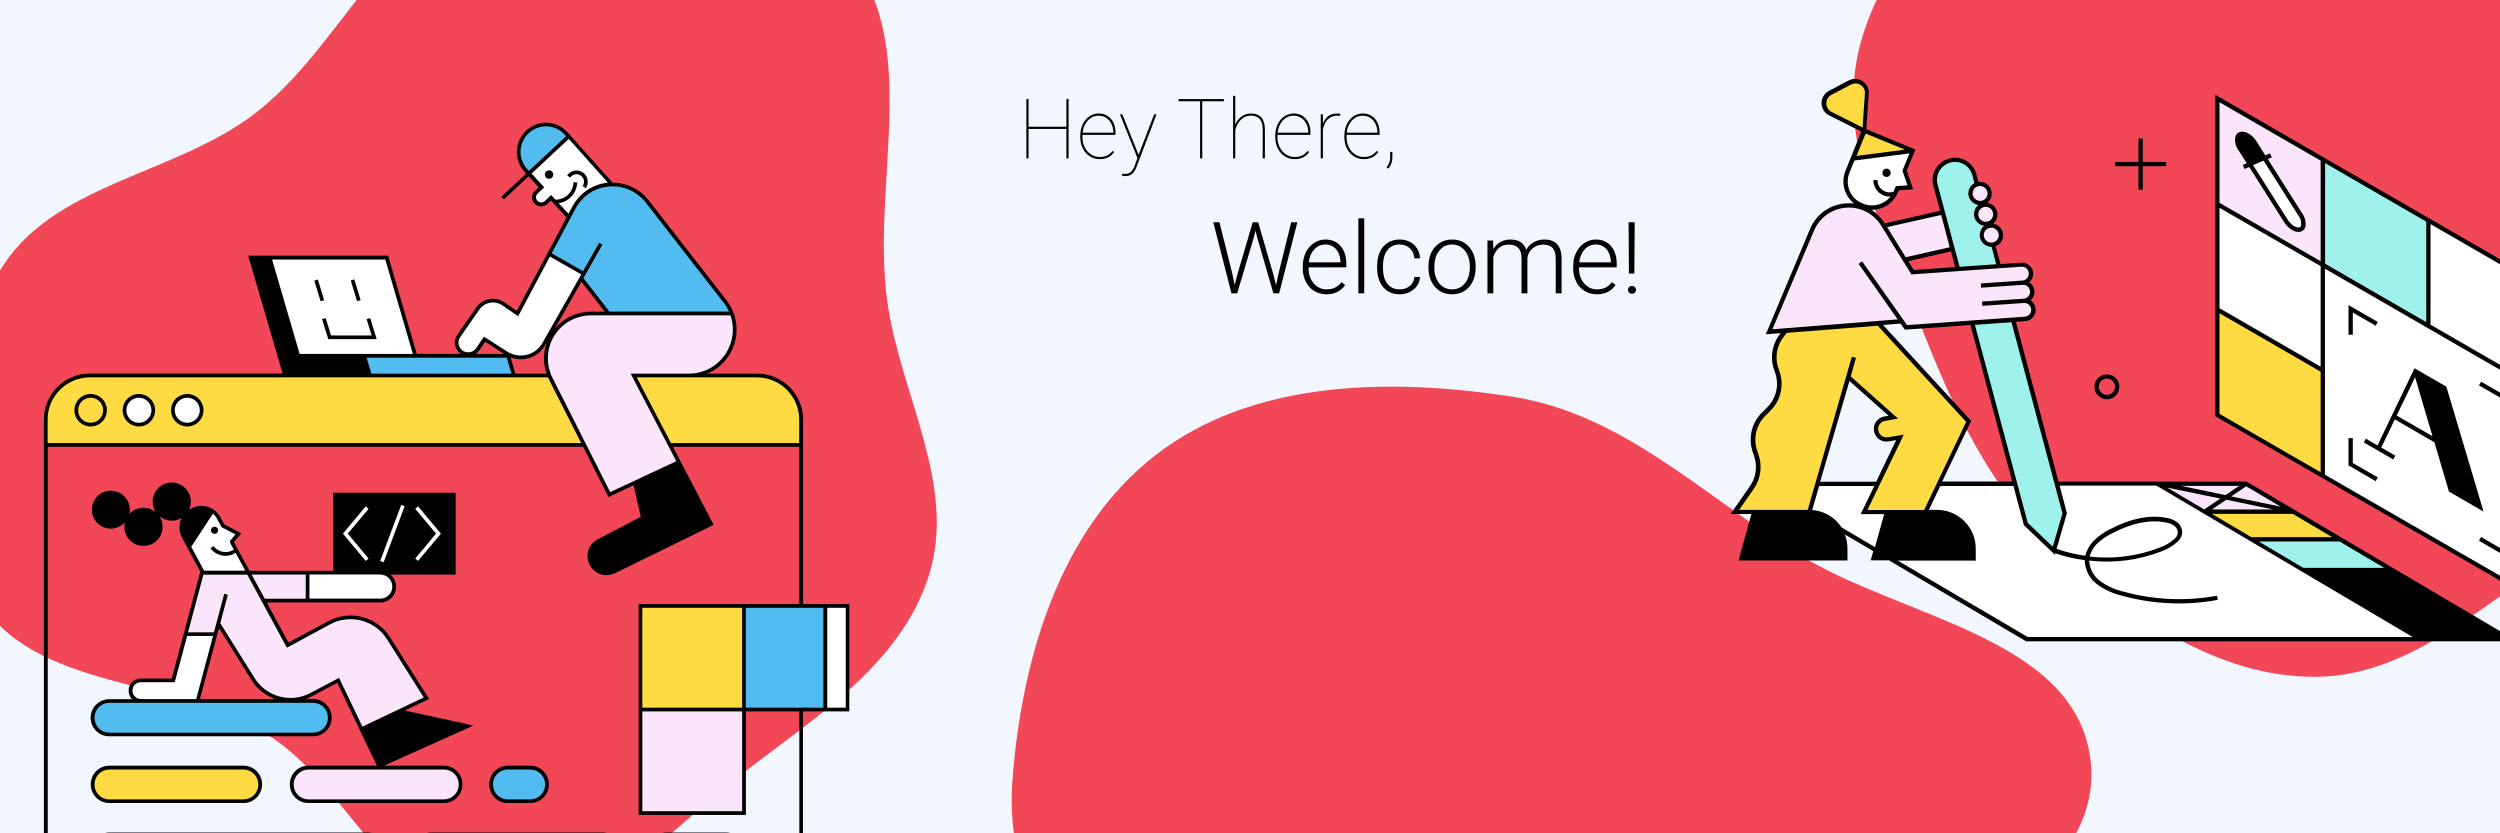 <svg width="1500" height="500" viewBox="0 0 1500 500" fill="none" xmlns="http://www.w3.org/2000/svg">
<rect x="0" y="0" width="1500" height="500" fill="#333333" stroke="none"/>
<g clip-path="url(#clip0)">
<rect width="1500" height="500" fill="#F2F6FF"/>
<path fill-rule="evenodd" clip-rule="evenodd" d="M292.472 -63.275C362.755 -83.294 452.871 -84.311 504.067 -32.164C555.57 20.297 522.117 108.32 532.401 181.114C540.331 237.25 574.36 291.054 557.37 345.142C540.316 399.434 487.768 431.113 442.884 466.096C396.255 502.439 351.354 556.894 292.472 551.604C233.809 546.333 210.29 472.179 160.493 440.725C104.93 405.63 19.735 415.223 -13.345 358.437C-46.897 300.842 -34.016 221.583 -0.848 163.766C30.054 109.899 104.329 105.72 153.438 67.708C205.052 27.757 229.7 -45.395 292.472 -63.275Z" fill="#F24757"/>
<path fill-rule="evenodd" clip-rule="evenodd" d="M907.061 237.952C972.936 248.043 1021.41 296.683 1077.95 331.953C1140.15 370.746 1243.9 381.817 1254.09 454.406C1264.82 530.805 1154.95 567.449 1120.72 636.585C1094.38 689.775 1124.16 765.595 1080.23 805.507C1035.97 845.713 966.731 834.518 907.061 830.69C850.991 827.093 793.789 818.615 749.316 784.279C705.587 750.517 689.563 695.572 666.835 645.217C640.796 587.527 602.866 532.921 607.367 469.787C612.584 396.603 635.336 317.933 693.368 273.041C751.896 227.766 833.918 226.748 907.061 237.952Z" fill="#F24757"/>
<path fill-rule="evenodd" clip-rule="evenodd" d="M1389.32 -155.251C1460.21 -168.188 1535.57 -205.884 1599.51 -172.644C1664.95 -138.623 1692.79 -59.351 1711.19 12.075C1728.73 80.186 1733 155.49 1700.01 217.606C1669.23 275.556 1599.28 294.392 1543.18 328.425C1492.83 358.968 1448.21 405.756 1389.32 406.077C1330.31 406.399 1278.23 369.435 1234.24 330.11C1193.66 293.844 1171.7 244.486 1151.85 193.815C1130.68 139.766 1101.44 84.031 1115.84 27.798C1130.58 -29.792 1178.94 -71.845 1228.34 -104.912C1276.23 -136.969 1332.62 -144.905 1389.32 -155.251Z" fill="#F24757"/>
<path d="M1393.76 158.978L1520.3 232.105V358.638L1393.76 285.598V158.978Z" fill="white"/>
<path d="M1330.41 122.458L1393.76 158.978V222.247L1330.41 185.727V122.458Z" fill="white"/>
<path d="M1457.03 132.232L1520.29 168.752V232.105L1457.03 195.498V132.232Z" fill="white"/>
<path d="M1294.15 290.228H1059.25L1216.31 383.672H1450.94L1294.15 290.228Z" fill="white"/>
<path d="M1174.73 161.465L1161.27 111.057C1160.44 107.998 1160.87 104.738 1162.44 101.989C1164.01 99.24 1166.61 97.227 1169.67 96.39L1169.93 96.303C1172.98 95.481 1176.24 95.903 1178.99 97.478C1181.74 99.052 1183.75 101.651 1184.59 104.705L1186.22 110.792L1238.86 307.958L1232.33 330.348L1215.45 314.318L1174.73 161.465Z" fill="#9EF2EB"/>
<path d="M1382.96 342.78L1435.25 342.008L1505.89 383.672H1450.94L1382.96 342.78Z" fill="black"/>
<path d="M1351.93 323.577L1382.96 342.008L1435.25 341.322L1403.28 323.577H1351.93Z" fill="#9EF2EB"/>
<path d="M1322.86 306.945L1351.58 323.577L1403.28 323.062L1374.99 306.345L1322.86 306.945Z" fill="#FFDB43"/>
<path d="M1294.15 290.228L1322.86 306.945L1374.99 306.345L1347.72 290.228H1294.15Z" fill="#FBE5FB"/>
<path d="M1141.03 192.842L1061.56 199.1L1087.28 137.89C1089 133.836 1091.79 130.331 1095.36 127.757C1098.93 125.183 1103.14 123.639 1107.53 123.294C1111.92 122.949 1116.31 123.816 1120.24 125.8C1124.17 127.785 1127.48 130.81 1129.8 134.547L1147.64 163.265L1212.88 158.722C1214.3 158.622 1215.7 159.089 1216.78 160.021C1217.85 160.953 1218.51 162.273 1218.62 163.693V163.78C1218.72 165.2 1218.25 166.602 1217.32 167.679C1216.39 168.756 1215.07 169.419 1213.65 169.523C1215.07 169.424 1216.47 169.891 1217.55 170.823C1218.62 171.755 1219.29 173.075 1219.39 174.495V174.582C1219.49 176.002 1219.02 177.404 1218.09 178.481C1217.16 179.557 1215.84 180.22 1214.42 180.325C1215.84 180.225 1217.24 180.693 1218.32 181.625C1219.4 182.557 1220.06 183.878 1220.16 185.298V185.383C1220.26 186.804 1219.8 188.206 1218.86 189.282C1217.93 190.359 1216.61 191.022 1215.19 191.127L1143.78 196.185L1141.03 192.842Z" fill="#FBE5FB"/>
<path d="M1147.55 90.397L1111.8 95.198L1118.23 79L1117.46 77.885L1098.34 68.198C1098.34 68.198 1093.29 64.94 1094.66 60.655C1096.03 56.37 1098.69 55.597 1098.69 55.597L1109.49 49.763C1110.53 49.182 1111.69 48.849 1112.88 48.79C1114.07 48.73 1115.25 48.946 1116.35 49.42L1117.38 49.935C1120.38 51.907 1120.8 54.65 1120.38 55.593C1119.95 56.537 1119 77.195 1119 77.195L1119.52 78.395L1147.55 90.397Z" fill="#FFDB43"/>
<path d="M1127.49 193.785L1181.24 252.333L1156.21 307.198H1118.49L1140.52 262.792L1133.4 263.563C1131.99 263.751 1130.54 263.48 1129.29 262.792C1127.66 261.935 1125.52 260.307 1125.86 258.42C1125.9 257.706 1125.9 256.99 1125.86 256.277C1126.2 253.877 1128.69 252.077 1131 251.477L1136.49 249.933L1109.06 227.043L1085.74 307.202H1041.17L1050.43 293.828C1050.43 293.828 1055.57 284.662 1055.23 280.455C1054.7 276.651 1053.87 272.895 1052.74 269.225C1052.74 269.225 1050.68 262.11 1053.08 256.967C1054.44 254.005 1056.13 251.213 1058.14 248.65C1058.14 248.65 1066.97 239.22 1067.66 232.362C1068.26 225.503 1064.91 216.845 1064.91 216.845C1064.91 216.845 1064.31 209.558 1066.54 205.615C1068.01 203.056 1069.65 200.593 1071.43 198.242L1127.49 193.785Z" fill="#FFDB43"/>
<path d="M1045.1 335.063L1052.56 308.145L1088.56 307.373C1088.56 307.373 1100.82 308.145 1104.08 317.403C1106.03 322.897 1107.19 328.642 1107.51 334.463L1045.1 335.063Z" fill="black"/>
<path d="M1124.4 335.063L1132.03 307.373L1164.1 307.207C1164.1 307.207 1174.81 308.578 1179.7 315.873C1184.59 323.168 1184.16 328.217 1184.16 328.217V335.075L1124.4 335.063Z" fill="black"/>
<path d="M1393.76 222.247L1330.41 185.727V248.993L1393.76 285.598V222.247Z" fill="#FFDB43"/>
<path d="M1393.76 95.627L1330.41 59.107V122.373L1393.76 158.893V95.627Z" fill="#FBE5FB"/>
<path d="M1457.63 132.747L1394.36 96.14V159.493L1457.63 196.013V132.747Z" fill="#9EF2EB"/>
<path d="M1358.78 94.167L1380.9 129.058C1380.9 129.058 1384.07 134.03 1381.5 136.688C1378.94 139.347 1375.67 137.46 1374.22 136.345C1372.32 134.296 1370.59 132.088 1369.07 129.745L1349.95 98.455L1358.78 94.167Z" fill="white"/>
<path d="M1343.78 80.452C1343.78 80.452 1341.3 82.595 1343.18 87.138C1345.18 91.161 1347.56 94.98 1350.3 98.542L1358.27 95.112L1351.67 83.367C1351.67 83.367 1348.67 78.823 1343.95 80.2" fill="black"/>
<path d="M1449.31 222.76L1470.4 294.087L1487.89 304.202L1466.8 232.877L1449.31 222.76Z" fill="black"/>
<path d="M1111.8 95.112L1147.55 90.312L1142.92 102.312L1146.35 112.427L1138.55 112.942C1138.55 112.942 1132.63 128.802 1117.38 123.315C1102.13 117.828 1109.32 101.113 1109.32 101.113L1111.8 95.112Z" fill="white"/>
<path d="M1188.01 121.858C1191.19 121.858 1193.76 119.287 1193.76 116.115C1193.76 112.943 1191.19 110.372 1188.01 110.372C1184.84 110.372 1182.27 112.943 1182.27 116.115C1182.27 119.287 1184.84 121.858 1188.01 121.858Z" fill="#FBE5FB"/>
<path d="M1191.44 134.375C1194.62 134.375 1197.19 131.804 1197.19 128.632C1197.19 125.46 1194.62 122.888 1191.44 122.888C1188.27 122.888 1185.7 125.46 1185.7 128.632C1185.7 131.804 1188.27 134.375 1191.44 134.375Z" fill="#FBE5FB"/>
<path d="M1194.79 146.72C1197.86 146.72 1200.36 144.225 1200.36 141.148C1200.36 138.071 1197.86 135.577 1194.79 135.577C1191.71 135.577 1189.22 138.071 1189.22 141.148C1189.22 144.225 1191.71 146.72 1194.79 146.72Z" fill="#FBE5FB"/>
<path d="M1165.72 127.432L1171.47 149.378L1142.92 155.893L1130.4 135.747L1165.72 127.432Z" fill="#FBE5FB"/>
<path d="M1131.95 106.172C1133.32 106.172 1134.43 105.058 1134.43 103.685C1134.43 102.312 1133.32 101.198 1131.95 101.198C1130.57 101.198 1129.46 102.312 1129.46 103.685C1129.46 105.058 1130.57 106.172 1131.95 106.172Z" fill="black"/>
<path d="M1348.07 288.942H1235.08L1209.53 193.098L1215.2 192.67C1216.07 192.61 1216.92 192.379 1217.71 191.988C1218.49 191.598 1219.19 191.057 1219.76 190.395C1220.34 189.734 1220.77 188.966 1221.05 188.135C1221.32 187.305 1221.43 186.428 1221.37 185.555V185.468C1221.29 184.418 1220.97 183.4 1220.43 182.493C1219.9 181.586 1219.16 180.815 1218.28 180.24C1218.54 179.982 1218.79 179.812 1219.05 179.553C1220.22 178.202 1220.8 176.446 1220.68 174.667V174.582C1220.64 173.704 1220.41 172.845 1220.01 172.062C1219.61 171.279 1219.05 170.589 1218.37 170.038C1218.12 169.791 1217.83 169.588 1217.51 169.438C1218.31 168.753 1218.94 167.894 1219.35 166.929C1219.77 165.963 1219.96 164.915 1219.91 163.865V163.78C1219.87 162.902 1219.64 162.043 1219.24 161.26C1218.84 160.477 1218.28 159.788 1217.59 159.237C1216.24 158.072 1214.49 157.486 1212.71 157.607L1200.28 158.465L1197.44 147.748C1199.05 147.104 1200.36 145.893 1201.14 144.345C1201.91 142.797 1202.09 141.019 1201.65 139.347C1201.27 138.021 1200.52 136.831 1199.48 135.919C1198.45 135.007 1197.17 134.412 1195.81 134.203C1196.54 133.661 1197.12 132.957 1197.53 132.147C1198 131.353 1198.3 130.473 1198.42 129.56C1198.53 128.646 1198.46 127.718 1198.21 126.832C1197.83 125.505 1197.08 124.316 1196.05 123.403C1195.02 122.491 1193.74 121.895 1192.38 121.687C1193.52 120.772 1194.34 119.527 1194.75 118.123C1195.15 116.719 1195.11 115.225 1194.63 113.845C1194.15 112.465 1193.26 111.266 1192.07 110.414C1190.89 109.562 1189.47 109.098 1188.01 109.085C1187.69 109.071 1187.37 109.1 1187.06 109.172L1185.78 104.457C1184.87 101.059 1182.65 98.161 1179.61 96.398C1178.11 95.516 1176.45 94.947 1174.73 94.725C1173 94.504 1171.25 94.636 1169.58 95.112L1169.32 95.198C1165.94 96.115 1163.06 98.335 1161.31 101.371C1159.56 104.407 1159.08 108.013 1159.98 111.4L1164.01 126.488L1130.83 134.032L1130.75 133.947C1128.76 130.702 1126.06 127.947 1122.86 125.888H1123.12C1126.46 125.898 1129.74 124.907 1132.52 123.044C1135.3 121.181 1137.46 118.529 1138.72 115.43L1139.24 114.228L1147.9 113.628L1144.04 102.398C1144.9 100.255 1148.76 90.912 1148.76 90.912L1149.27 89.712L1119.78 77.545L1121.24 56.198C1121.33 55.078 1121.19 53.95 1120.82 52.888C1120.45 51.826 1119.86 50.853 1119.1 50.032C1118.32 49.184 1117.38 48.508 1116.33 48.048C1115.28 47.588 1114.15 47.354 1113 47.362C1111.66 47.369 1110.34 47.692 1109.14 48.305L1097.31 54.563C1095.97 55.274 1094.86 56.339 1094.08 57.641C1093.31 58.943 1092.91 60.433 1092.93 61.947C1092.95 63.462 1093.38 64.942 1094.18 66.227C1094.98 67.511 1096.12 68.55 1097.48 69.23L1116.77 78.918L1107.35 102.398C1105.93 105.796 1105.67 109.563 1106.6 113.123C1107.53 116.684 1109.6 119.843 1112.49 122.117C1110.78 121.916 1109.06 121.887 1107.35 122.03C1102.7 122.357 1098.24 123.975 1094.47 126.702C1090.7 129.429 1087.77 133.156 1086 137.462L1059.5 200.557L1068.5 199.872L1068.16 200.213C1065.68 203.333 1064.06 207.048 1063.45 210.988C1062.85 214.928 1063.29 218.957 1064.73 222.675L1064.81 222.932C1066.25 226.548 1066.59 230.507 1065.8 234.317C1065.01 238.126 1063.11 241.62 1060.36 244.363L1056.93 247.793C1053.94 250.84 1051.86 254.665 1050.94 258.832C1050.01 263 1050.28 267.343 1051.7 271.368L1052.38 273.425C1053.47 276.438 1053.82 279.668 1053.41 282.844C1052.99 286.021 1051.83 289.052 1050 291.685L1038.33 308.403H1050.85L1043.13 336.263H1108.47V329.063C1108.45 326.195 1107.92 323.352 1106.92 320.667L1123.98 330.697L1122.43 336.183H1133.32L1215.36 384.62L1215.7 384.787H1510.35L1348.41 289.2L1348.07 288.942ZM1095.77 62.022C1095.76 60.985 1096.04 59.965 1096.56 59.073C1097.09 58.181 1097.86 57.451 1098.77 56.963L1110.61 50.705C1111.43 50.267 1112.34 50.031 1113.27 50.018C1114.85 50.047 1116.36 50.694 1117.47 51.82C1118.02 52.378 1118.44 53.053 1118.69 53.795C1118.94 54.538 1119.02 55.327 1118.93 56.105L1117.56 76.508L1098.94 67.167C1098 66.674 1097.21 65.936 1096.65 65.031C1096.09 64.125 1095.79 63.086 1095.77 62.022ZM1119.86 80.452V80.285L1142.92 89.8L1113.86 93.568L1119.35 80.195L1119.86 80.452ZM1109.75 114.4C1109.02 112.661 1108.65 110.796 1108.65 108.913C1108.65 107.03 1109.02 105.166 1109.75 103.427L1112.67 96.312L1145.75 92.025L1142.41 100C1141.55 102.143 1141.29 102.658 1141.72 103.087L1144.47 111.23L1137.52 111.658L1136.41 114.317C1136.32 114.573 1136.15 114.832 1136.06 115.088C1135.35 115.334 1134.59 115.45 1133.83 115.432C1132.01 115.442 1130.26 114.77 1128.91 113.549C1127.56 112.327 1126.72 110.645 1126.55 108.833V108.062H1123.98C1123.96 108.407 1123.99 108.752 1124.06 109.09C1124.31 111.531 1125.46 113.793 1127.28 115.439C1129.1 117.086 1131.47 118 1133.92 118.007H1134.26C1132.92 119.644 1131.24 120.963 1129.32 121.868C1127.41 122.772 1125.32 123.239 1123.2 123.235C1121.32 123.246 1119.45 122.867 1117.72 122.122L1117.46 122.035C1115.72 121.352 1114.14 120.323 1112.82 119.01C1111.49 117.698 1110.45 116.129 1109.75 114.4ZM1355.18 324.862H1403.71L1430.54 340.722H1382.02L1355.18 324.862ZM1350.81 322.29L1327.15 308.317H1375.67L1399.33 322.29H1350.81ZM1332.21 299.143L1322.52 305.667L1300.32 292.55L1332.21 299.143ZM1308.63 291.515H1343.53L1335.3 297.087L1308.63 291.515ZM1335.81 299.83L1363.84 305.663H1327.15L1335.81 299.83ZM1338.72 297.858L1347.72 291.772L1368.47 304.03L1338.72 297.858ZM1237.48 308.06L1231.65 328.035L1216.65 313.718L1184.93 194.898L1206.87 193.357L1237.48 308.06ZM1142.92 197.813L1182.27 194.98L1207.3 288.937H1165.3L1182.71 252.503L1129.81 194.985L1140.35 194.127L1142.92 197.813ZM1199.07 139.947C1199.23 140.515 1199.28 141.11 1199.21 141.696C1199.13 142.282 1198.94 142.848 1198.65 143.359C1198.35 143.871 1197.96 144.318 1197.49 144.674C1197.02 145.03 1196.48 145.289 1195.91 145.433C1195.51 145.537 1195.11 145.593 1194.71 145.6C1193.92 145.584 1193.15 145.365 1192.48 144.964C1191.8 144.563 1191.24 143.994 1190.85 143.312C1190.47 142.63 1190.26 141.859 1190.26 141.074C1190.26 140.289 1190.46 139.517 1190.84 138.833C1191.13 138.317 1191.52 137.866 1192 137.511C1192.47 137.157 1193.01 136.906 1193.59 136.775C1193.98 136.672 1194.38 136.616 1194.79 136.608C1195.77 136.618 1196.72 136.95 1197.49 137.554C1198.27 138.157 1198.82 138.997 1199.07 139.947ZM1195.73 127.432C1195.89 128.002 1195.94 128.6 1195.87 129.19C1195.79 129.779 1195.6 130.347 1195.3 130.86C1195.01 131.377 1194.62 131.827 1194.15 132.182C1193.68 132.536 1193.13 132.787 1192.56 132.918C1192.17 133.021 1191.76 133.077 1191.36 133.085C1190.28 133.062 1189.24 132.652 1188.44 131.929C1187.64 131.206 1187.12 130.22 1186.99 129.149C1186.85 128.078 1187.11 126.994 1187.71 126.095C1188.3 125.196 1189.2 124.542 1190.24 124.252C1190.64 124.148 1191.04 124.092 1191.44 124.085C1192.43 124.095 1193.38 124.429 1194.15 125.033C1194.93 125.638 1195.48 126.481 1195.73 127.432ZM1192.39 114.915C1192.55 115.483 1192.59 116.078 1192.52 116.664C1192.45 117.25 1192.26 117.816 1191.96 118.327C1191.67 118.839 1191.27 119.286 1190.8 119.642C1190.33 119.998 1189.79 120.257 1189.22 120.402C1188.83 120.505 1188.42 120.561 1188.02 120.568C1187.23 120.552 1186.47 120.332 1185.79 119.93C1185.12 119.528 1184.56 118.958 1184.17 118.276C1183.78 117.593 1183.58 116.822 1183.57 116.036C1183.57 115.251 1183.78 114.479 1184.16 113.795C1184.45 113.278 1184.84 112.828 1185.31 112.473C1185.79 112.119 1186.33 111.869 1186.91 111.738C1187.3 111.634 1187.7 111.579 1188.11 111.572C1189.08 111.612 1190.01 111.957 1190.78 112.556C1191.55 113.156 1192.11 113.981 1192.39 114.915ZM1170.01 97.598L1170.27 97.512C1173.01 96.788 1175.92 97.175 1178.38 98.588C1180.83 100.001 1182.63 102.325 1183.39 105.057L1184.67 109.857C1183.54 110.488 1182.59 111.405 1181.93 112.515C1181.46 113.308 1181.16 114.189 1181.04 115.102C1180.92 116.016 1180.99 116.944 1181.24 117.83C1181.62 119.156 1182.37 120.346 1183.4 121.257C1184.44 122.169 1185.71 122.765 1187.08 122.973C1185.99 123.829 1185.19 124.985 1184.76 126.297C1184.33 127.608 1184.3 129.017 1184.67 130.347C1185.04 131.673 1185.79 132.862 1186.83 133.774C1187.86 134.686 1189.14 135.282 1190.5 135.49C1189.78 136.033 1189.19 136.737 1188.79 137.547C1188.32 138.34 1188.01 139.22 1187.9 140.134C1187.78 141.048 1187.85 141.976 1188.1 142.862C1188.5 144.355 1189.38 145.677 1190.6 146.622C1191.83 147.567 1193.33 148.083 1194.87 148.092H1194.96L1197.7 158.55L1175.76 160.093L1162.55 110.715C1161.81 107.987 1162.18 105.077 1163.58 102.619C1164.98 100.162 1167.29 98.357 1170.01 97.598ZM1173.1 160.265L1148.24 161.98L1144.98 156.667L1170.61 150.833L1173.1 160.265ZM1164.7 128.975L1169.83 148.348L1143.43 154.348L1132.29 136.262L1164.7 128.975ZM1088.4 138.405C1090.02 134.572 1092.66 131.258 1096.04 128.824C1099.41 126.391 1103.39 124.931 1107.54 124.604C1111.69 124.277 1115.85 125.096 1119.56 126.972C1123.28 128.847 1126.4 131.706 1128.61 135.238L1146.87 164.643L1212.88 160.015C1213.42 159.967 1213.97 160.034 1214.48 160.211C1215 160.388 1215.47 160.672 1215.88 161.043C1216.28 161.4 1216.61 161.835 1216.85 162.322C1217.08 162.808 1217.22 163.337 1217.25 163.877V163.963C1217.32 165.042 1216.96 166.105 1216.26 166.923C1215.55 167.742 1214.55 168.249 1213.48 168.335L1188.53 170.05L1188.7 172.622L1213.64 170.907C1214.19 170.859 1214.73 170.927 1215.25 171.104C1215.77 171.281 1216.24 171.564 1216.64 171.935C1217.05 172.292 1217.38 172.727 1217.61 173.213C1217.85 173.7 1217.99 174.229 1218.01 174.768V174.853C1218.06 175.397 1217.99 175.945 1217.82 176.462C1217.64 176.979 1217.36 177.453 1216.99 177.853C1216.63 178.259 1216.19 178.589 1215.71 178.824C1215.22 179.059 1214.69 179.195 1214.15 179.223L1189.21 180.938L1189.37 183.51L1214.33 181.783C1215.41 181.71 1216.48 182.065 1217.29 182.771C1218.11 183.477 1218.62 184.478 1218.71 185.555V185.64C1218.78 186.719 1218.42 187.783 1217.72 188.601C1217.01 189.42 1216.01 189.927 1214.93 190.013L1144.21 195.07L1117.29 156.833L1115.15 158.29L1138.64 191.638L1063.45 197.553L1088.4 138.405ZM1052.31 293.228C1054.36 290.26 1055.68 286.847 1056.15 283.271C1056.63 279.694 1056.25 276.056 1055.05 272.653L1054.37 270.597C1053.11 267.025 1052.88 263.173 1053.7 259.476C1054.52 255.779 1056.35 252.386 1059 249.678L1062.43 246.25C1065.5 243.129 1067.6 239.188 1068.48 234.901C1069.37 230.613 1068.99 226.162 1067.4 222.083L1067.32 221.827C1066.02 218.54 1065.62 214.971 1066.15 211.479C1066.67 207.987 1068.11 204.695 1070.32 201.937L1072.12 199.708L1126.64 195.422L1179.71 253.117L1154.5 306H1120.46L1142.24 260.822L1132.72 262.365C1132.08 262.481 1131.42 262.464 1130.79 262.317C1130.15 262.17 1129.56 261.894 1129.03 261.508C1127.96 260.766 1127.22 259.627 1126.98 258.342V258.255C1126.74 256.994 1127.02 255.692 1127.74 254.632C1128.46 253.573 1129.57 252.841 1130.83 252.597L1138.81 251.14L1110.43 225.847L1113.6 214.702L1111.11 214.017L1084.63 305.917H1043.48L1052.31 293.228ZM1109.67 228.59L1133.16 249.423L1130.32 249.938C1128.4 250.326 1126.71 251.448 1125.61 253.065C1124.5 254.682 1124.07 256.667 1124.41 258.597V258.682C1124.76 260.649 1125.87 262.401 1127.49 263.568C1129.11 264.71 1131.11 265.172 1133.07 264.855L1137.7 264.083L1125.7 289.03H1092.09L1109.67 228.59ZM1106.24 333.778H1046.82L1053.85 308.488H1085.57C1091.05 308.488 1096.31 310.666 1100.18 314.541C1104.06 318.417 1106.24 323.674 1106.24 329.155V333.785L1106.24 333.778ZM1104.95 316.462C1103.02 313.47 1100.42 310.967 1097.35 309.152C1094.28 307.337 1090.84 306.259 1087.29 306.002L1091.49 291.6H1124.58L1116.43 308.488H1130.49L1125 328.292L1104.95 316.462ZM1133.07 308.488H1162.13C1167.61 308.488 1172.86 310.666 1176.74 314.541C1180.61 318.417 1182.79 323.674 1182.79 329.155V333.785H1125.96L1133.07 308.488ZM1138.64 336.35H1185.44V329.148C1185.44 322.988 1182.99 317.082 1178.63 312.726C1174.28 308.371 1168.37 305.922 1162.21 305.917H1157.32L1164.18 291.6H1208.08L1214.33 315.09L1232.94 332.833L1233.19 331.977C1238.93 333.943 1244.85 335.322 1250.86 336.092C1250.89 338.911 1251.57 341.684 1252.85 344.197C1254.13 346.709 1255.97 348.893 1258.23 350.578C1262.73 353.83 1267.83 356.16 1273.23 357.437C1284.4 360.517 1295.94 362.074 1307.52 362.067C1315.29 362.084 1323.04 361.366 1330.67 359.923L1330.24 357.437C1311.55 360.863 1292.32 360.014 1274 354.952C1268.93 353.778 1264.15 351.591 1259.95 348.522C1258.04 347.096 1256.47 345.266 1255.36 343.162C1254.25 341.057 1253.62 338.733 1253.52 336.355C1268.24 338.067 1283.16 336.154 1296.98 330.783C1300.54 329.499 1303.8 327.516 1306.58 324.95C1307.93 323.757 1308.86 322.165 1309.24 320.407C1309.42 319.061 1309.23 317.692 1308.7 316.441C1308.18 315.19 1307.33 314.102 1306.24 313.29C1304.23 311.873 1301.9 310.962 1299.47 310.633C1289.44 308.833 1278.21 311.148 1266.12 317.492C1262.47 319.244 1259.14 321.591 1256.26 324.435C1253.78 326.913 1252.03 330.027 1251.2 333.435C1245.33 332.664 1239.56 331.285 1233.97 329.32L1240.14 307.888L1235.77 291.343H1293.8L1447.6 382.215H1216.65L1138.64 336.35ZM1253.78 333.95C1254.52 331.104 1256 328.503 1258.06 326.405C1260.77 323.763 1263.9 321.59 1267.32 319.977C1278.89 313.89 1289.52 311.66 1298.95 313.375C1300.99 313.61 1302.94 314.346 1304.62 315.518C1305.34 316.044 1305.9 316.748 1306.26 317.56C1306.62 318.372 1306.76 319.264 1306.67 320.147C1306.35 321.379 1305.66 322.484 1304.7 323.313C1302.13 325.627 1299.13 327.405 1295.86 328.542C1282.48 333.739 1268.03 335.595 1253.77 333.95H1253.78ZM1452.66 382.385L1386.4 343.293H1434.92L1501.19 382.472H1452.66L1452.66 382.385Z" fill="black"/>
<path d="M1411.68 187.527L1425.4 195.413L1426.68 193.185L1409.11 183.068V200.9H1411.68V187.527Z" fill="black"/>
<path d="M1411.68 262.882H1409.11V279.255L1425.4 288.685L1426.68 286.457L1411.68 277.798V262.882Z" fill="black"/>
<path d="M1426.51 267.253L1419.56 263.223L1418.28 265.453L1435.95 275.655L1437.23 273.425L1428.74 268.538L1436.89 251.65L1460.64 265.367L1469.38 294.943L1490.13 306.943L1467.83 232.018L1448.72 220.96L1426.51 267.253ZM1465.69 233.733L1485.75 301.458L1471.52 293.228L1451.46 225.5L1465.69 233.733ZM1459.52 261.767L1438 249.333L1449.06 226.358L1459.52 261.767Z" fill="black"/>
<path d="M1502.38 330.177L1488.66 322.205L1487.38 324.433L1504.95 334.635V316.718H1502.38V330.177Z" fill="black"/>
<path d="M1502.38 254.737H1504.95V238.363L1488.66 229.018L1487.38 231.248L1502.38 239.82V254.737Z" fill="black"/>
<path d="M1458.31 131.46L1395.05 94.94L1329.21 56.877V249.765L1392.48 286.285L1521.67 360.868V168.067L1458.31 131.46ZM1455.74 133.003V193.27L1412.36 168.238L1395.05 158.207V97.855L1455.74 133.003ZM1331.69 121.687V61.333L1392.39 96.397V156.75L1362.13 139.262L1331.69 121.687ZM1331.69 184.955V124.688L1362.04 142.177L1392.39 159.667V220.017L1340.95 190.27L1331.69 184.955ZM1331.69 248.307V187.955L1339.75 192.585L1392.39 223.018V283.37L1331.69 248.307ZM1519.01 232.79V356.41L1394.96 284.833V161.208L1455.66 196.27L1477.6 208.958L1519.01 232.79ZM1458.31 194.813V134.462L1519 169.523V229.877L1458.31 194.813Z" fill="black"/>
<path d="M1381.42 128.203L1360.67 95.455L1363.07 94.427L1362.04 92.025L1359.2 93.227L1353.9 84.833C1351.67 81.31 1348.24 79 1345.41 79C1344.79 78.989 1344.18 79.106 1343.61 79.343H1343.53C1342.97 79.594 1342.48 79.96 1342.08 80.419C1341.68 80.877 1341.38 81.417 1341.21 82C1340.94 83.362 1340.95 84.765 1341.25 86.122C1341.54 87.479 1342.11 88.76 1342.92 89.887L1348.07 97.947L1345.67 98.975L1346.7 101.375L1349.53 100.175L1370.53 133.352C1372.76 136.867 1376.19 139.185 1379.02 139.185C1379.63 139.196 1380.25 139.079 1380.82 138.842H1380.9C1381.46 138.591 1381.95 138.224 1382.35 137.765C1382.75 137.306 1383.05 136.767 1383.22 136.183C1383.46 134.8 1383.42 133.383 1383.12 132.013C1382.81 130.643 1382.23 129.349 1381.42 128.203ZM1345.07 88.425C1343.86 86.768 1343.34 84.712 1343.61 82.682C1343.66 82.456 1343.77 82.245 1343.92 82.067C1344.07 81.888 1344.25 81.747 1344.47 81.653H1344.55C1344.8 81.557 1345.06 81.5 1345.33 81.487C1347.04 81.487 1349.7 83.115 1351.67 86.115L1356.81 94.173L1350.47 96.833L1345.07 88.425ZM1380.64 135.318C1380.59 135.545 1380.49 135.755 1380.34 135.934C1380.19 136.112 1380 136.253 1379.79 136.347H1379.7C1378.16 136.947 1374.9 135.403 1372.59 131.803L1351.83 99.055L1358.18 96.398L1379.18 129.575C1379.8 130.383 1380.25 131.308 1380.5 132.296C1380.75 133.283 1380.8 134.311 1380.64 135.318Z" fill="black"/>
<path d="M1283.09 113.887H1285.66V99.742H1299.72V97.17H1285.66V83.11H1283.09V97.17H1269.03V99.742H1283.09V113.887Z" fill="black"/>
<path d="M1264.14 239.563C1265.62 239.563 1267.06 239.126 1268.28 238.306C1269.51 237.487 1270.47 236.322 1271.03 234.959C1271.6 233.596 1271.74 232.097 1271.45 230.65C1271.17 229.203 1270.46 227.874 1269.41 226.831C1268.37 225.788 1267.04 225.078 1265.6 224.79C1264.15 224.502 1262.65 224.65 1261.29 225.214C1259.92 225.779 1258.76 226.735 1257.94 227.961C1257.12 229.188 1256.68 230.63 1256.68 232.105C1256.68 234.083 1257.47 235.979 1258.87 237.377C1260.27 238.776 1262.16 239.562 1264.14 239.563ZM1264.14 227.133C1264.78 227.133 1265.42 227.259 1266.01 227.504C1266.6 227.75 1267.14 228.109 1267.6 228.563C1268.05 229.017 1268.41 229.555 1268.66 230.148C1268.9 230.741 1269.03 231.377 1269.03 232.018C1269.03 232.985 1268.74 233.93 1268.2 234.734C1267.67 235.537 1266.9 236.164 1266.01 236.534C1265.12 236.904 1264.14 237.001 1263.19 236.813C1262.24 236.625 1261.37 236.159 1260.69 235.476C1260 234.793 1259.54 233.922 1259.35 232.974C1259.16 232.026 1259.26 231.043 1259.63 230.15C1259.99 229.257 1260.62 228.494 1261.42 227.957C1262.23 227.42 1263.17 227.133 1264.14 227.133Z" fill="black"/>
<path d="M74.695 242.395C78.382 242.395 81.37 239.406 81.37 235.72C81.37 232.033 78.382 229.045 74.695 229.045C71.008 229.045 68.02 232.033 68.02 235.72C68.02 239.406 71.008 242.395 74.695 242.395Z" fill="white"/>
<path d="M495.23 363.567H446.413V425.705H495.23V363.567Z" fill="#52BBEF"/>
<path d="M508.475 363.567H495.155V425.705H508.475V363.567Z" fill="white"/>
<path d="M446.413 363.567H384.275V425.705H446.413V363.567Z" fill="#FBE5FB"/>
<path d="M446.413 425.703H384.275V487.842H446.413V425.703Z" fill="#FBE5FB"/>
<path d="M480.645 251.347V266.973H27.45V251.347C27.457 244.44 30.204 237.819 35.088 232.936C39.972 228.053 46.594 225.307 53.5 225.3H454.598C458.019 225.298 461.408 225.97 464.569 227.278C467.73 228.586 470.602 230.504 473.021 232.924C475.441 235.343 477.359 238.215 478.667 241.376C479.975 244.537 480.647 247.925 480.645 251.347Z" fill="#FFDB43"/>
<path d="M103.132 311.252C108.844 311.252 113.475 306.621 113.475 300.908C113.475 295.196 108.844 290.565 103.132 290.565C97.419 290.565 92.788 295.196 92.788 300.908C92.788 306.621 97.419 311.252 103.132 311.252Z" fill="black"/>
<path d="M86.163 326.357C91.876 326.357 96.507 321.726 96.507 316.013C96.507 310.301 91.876 305.67 86.163 305.67C80.451 305.67 75.82 310.301 75.82 316.013C75.82 321.726 80.451 326.357 86.163 326.357Z" fill="black"/>
<path d="M66.518 316.013C72.231 316.013 76.862 311.382 76.862 305.67C76.862 299.958 72.231 295.327 66.518 295.327C60.806 295.327 56.175 299.958 56.175 305.67C56.175 311.382 60.806 316.013 66.518 316.013Z" fill="black"/>
<path d="M83.337 254.768C88.104 254.768 91.968 250.904 91.968 246.137C91.968 241.37 88.104 237.505 83.337 237.505C78.57 237.505 74.705 241.37 74.705 246.137C74.705 250.904 78.57 254.768 83.337 254.768Z" fill="white"/>
<path d="M112.358 254.768C117.125 254.768 120.99 250.904 120.99 246.137C120.99 241.37 117.125 237.505 112.358 237.505C107.591 237.505 103.727 241.37 103.727 246.137C103.727 250.904 107.591 254.768 112.358 254.768Z" fill="white"/>
<path d="M199.575 372.57L172.635 387L158.198 360.367H184.542V343.622H121.288L111.465 380.455H129.333L131.045 374.055L152.167 407.843C154.49 411.426 157.646 414.394 161.365 416.493C165.084 418.593 169.255 419.761 173.523 419.898C178.377 419.95 183.164 418.773 187.44 416.477L203.067 408.215L217.057 437.462L255.977 418.857L233.652 383.51C233.652 383.51 231.047 376.887 220.407 372.198C217.09 370.849 213.533 370.186 209.953 370.249C206.372 370.313 202.842 371.103 199.575 372.57Z" fill="#FBE5FB"/>
<path d="M304.575 480.697H318.193C320.838 480.697 323.374 479.646 325.244 477.776C327.114 475.906 328.165 473.37 328.165 470.725V470.5C328.165 469.191 327.907 467.894 327.406 466.684C326.905 465.474 326.17 464.375 325.244 463.449C324.318 462.523 323.219 461.788 322.009 461.287C320.799 460.786 319.503 460.528 318.193 460.528H304.65C303.34 460.528 302.044 460.786 300.834 461.287C299.624 461.788 298.525 462.523 297.599 463.449C296.673 464.375 295.938 465.474 295.437 466.684C294.936 467.894 294.678 469.191 294.678 470.5V470.723C294.663 472.031 294.909 473.328 295.4 474.54C295.891 475.751 296.618 476.853 297.539 477.781C298.46 478.709 299.556 479.445 300.764 479.946C301.972 480.446 303.268 480.701 304.575 480.697Z" fill="#52BBEF"/>
<path d="M185.063 480.697H266.397C269.041 480.697 271.578 479.646 273.448 477.776C275.318 475.906 276.368 473.37 276.368 470.725V470.5C276.368 469.19 276.11 467.894 275.609 466.684C275.108 465.474 274.374 464.375 273.448 463.449C272.522 462.523 271.422 461.788 270.213 461.287C269.003 460.786 267.706 460.528 266.397 460.528H185.063C183.754 460.528 182.457 460.786 181.247 461.287C180.037 461.788 178.938 462.523 178.012 463.449C177.086 464.375 176.352 465.474 175.851 466.684C175.349 467.894 175.092 469.19 175.092 470.5V470.723C175.104 473.364 176.158 475.894 178.026 477.761C179.893 479.629 182.422 480.684 185.063 480.697Z" fill="#FBE5FB"/>
<path d="M65.55 480.697H146.143C148.788 480.697 151.324 479.646 153.194 477.776C155.065 475.906 156.115 473.37 156.115 470.725V470.5C156.115 469.19 155.857 467.894 155.356 466.684C154.855 465.474 154.12 464.375 153.194 463.449C152.269 462.523 151.169 461.788 149.959 461.287C148.75 460.786 147.453 460.528 146.143 460.528H65.55C64.241 460.528 62.944 460.786 61.734 461.287C60.524 461.788 59.425 462.523 58.499 463.449C57.573 464.375 56.839 465.474 56.337 466.684C55.836 467.894 55.578 469.19 55.578 470.5V470.723C55.578 472.033 55.836 473.33 56.337 474.54C56.838 475.75 57.572 476.849 58.498 477.775C59.424 478.702 60.524 479.436 61.734 479.937C62.944 480.439 64.24 480.697 65.55 480.697Z" fill="#FFDB43"/>
<path d="M65.55 440.667H187.892C190.536 440.667 193.073 439.616 194.943 437.746C196.813 435.876 197.863 433.34 197.863 430.695V430.472C197.863 427.827 196.813 425.291 194.943 423.421C193.073 421.551 190.536 420.5 187.892 420.5H65.55C62.905 420.5 60.369 421.551 58.499 423.421C56.629 425.291 55.578 427.827 55.578 430.472V430.695C55.578 433.34 56.629 435.876 58.499 437.746C60.369 439.616 62.905 440.667 65.55 440.667Z" fill="#52BBEF"/>
<path d="M446.413 363.567H384.275V425.705H446.413V363.567Z" fill="#FFDB43"/>
<path d="M446.413 425.703H384.275V487.842H446.413V425.703Z" fill="#FBE5FB"/>
<path d="M228.667 360.367H184.542V343.622H228.225C228.225 343.622 236.485 344.143 236.485 352.107C236.485 360.07 228.667 360.367 228.667 360.367Z" fill="white"/>
<path d="M272.353 296.74H201.137V343.473H272.353V296.74Z" fill="black"/>
<path d="M111.392 380.458L103.95 408.215H84.45C82.883 408.259 81.389 408.886 80.26 409.973C79.132 411.061 78.45 412.531 78.348 414.095C77.902 420.345 84.748 420.495 84.748 420.495L118.533 420.568L129.25 380.458H111.392Z" fill="white"/>
<path d="M216.913 437.462L227.555 459.563L280.613 435.75L239.535 426.672L216.913 437.462Z" fill="black"/>
<path d="M439.12 188.093H354.583C354.583 188.093 338.733 188.242 331.292 201.488C329.272 205.088 328.077 209.092 327.794 213.21C327.511 217.328 328.146 221.457 329.653 225.3L365.597 296.74L407.263 277.24L380.257 225.45L415.382 225.227C415.382 225.227 430.488 224.632 437.557 210.56C439.427 207.151 440.536 203.377 440.806 199.498C441.076 195.619 440.501 191.728 439.12 188.093Z" fill="#FBE5FB"/>
<path d="M348.333 166.587L348.557 166.288L350.268 164.288L329.507 152.455L343.5 126.178C343.5 126.178 350.272 111.147 365.833 110.773C370.1 110.577 374.353 111.392 378.246 113.151C382.138 114.91 385.56 117.563 388.233 120.895L429.087 173.358L434.817 180.725L437.347 184.447L439.058 188.167L364.94 187.943L348.333 166.587Z" fill="#52BBEF"/>
<path d="M317.3 104.152C317.3 104.152 307.328 94.998 312.538 84.652C318.863 71.927 329.505 75.127 330.845 74.985C332.557 74.837 336.723 77.44 337.69 78.11C338.98 79.246 340.197 80.462 341.333 81.752L317.3 104.152Z" fill="#52BBEF"/>
<path d="M304.948 213.468H218.477L221.898 225.003H308.297L304.948 213.468Z" fill="#52BBEF"/>
<path d="M150.385 154.605L170.923 225.003H221.898L218.477 213.468H178.365L161.993 154.605H150.385Z" fill="black"/>
<path d="M232.02 154.605H161.993L178.365 213.468H249.21L232.69 154.605L231.945 154.085" fill="white"/>
<path d="M368.945 342.655L426.612 314.377L407.263 277.318L380.92 289.745L385.753 310.73L358.963 324.647C356.626 325.941 354.88 328.088 354.089 330.64C353.299 333.191 353.525 335.95 354.722 338.338C354.722 338.338 359.5 347.195 368.945 342.655Z" fill="black"/>
<path d="M133.79 315.717L131.26 310.73C130.353 308.981 128.957 307.534 127.242 306.563L113.548 327.92L121.437 343.473H149.045L139 325.093L142.795 320.333L133.79 315.717Z" fill="white"/>
<path d="M112.5 307.753C110.973 309.407 109.898 311.425 109.376 313.614C108.855 315.803 108.906 318.089 109.523 320.253L113.542 327.92L127.235 306.563C124.985 305.129 122.328 304.468 119.668 304.683C117.008 304.898 114.491 305.976 112.5 307.753Z" fill="black"/>
<path d="M351.682 115.983C349.138 118.346 346.843 120.964 344.835 123.797L341.263 130.42L330.622 118.737C330.622 118.737 329.43 120.002 327.198 121.937C325.032 123.872 321.988 121.788 321.988 121.788C321.178 120.962 320.706 119.862 320.665 118.706C320.623 117.549 321.016 116.419 321.765 115.537L324.892 112.56L317.3 104.3L341.263 81.833L367.01 110.7C361.487 110.885 356.146 112.726 351.682 115.983Z" fill="white"/>
<path d="M329.5 152.373L310.528 188.093L303.162 183.032C300.768 181.329 297.914 180.395 294.977 180.353C290.213 180.353 286.567 185.187 285.45 186.827C284.333 188.467 275.478 201.265 275.478 201.265C275.478 201.265 271.683 207.962 277.86 211.765C277.86 211.765 283.738 213.932 287.013 209.087L290.735 203.505L304.427 212.287C307.552 213.947 311.1 214.643 314.622 214.287C320.723 213.767 325.04 208.707 327.422 204.62C329.803 200.453 350.267 164.287 350.267 164.287L329.5 152.373Z" fill="white"/>
<path d="M54.388 255.885C56.316 255.885 58.201 255.313 59.804 254.242C61.407 253.171 62.657 251.648 63.395 249.867C64.132 248.086 64.325 246.126 63.949 244.235C63.573 242.344 62.645 240.607 61.281 239.244C59.918 237.88 58.181 236.952 56.29 236.576C54.399 236.2 52.439 236.393 50.658 237.13C48.877 237.868 47.354 239.118 46.283 240.721C45.212 242.324 44.64 244.209 44.64 246.137C44.649 248.719 45.679 251.194 47.505 253.02C49.331 254.846 51.806 255.876 54.388 255.885ZM54.388 238.622C55.875 238.622 57.328 239.063 58.565 239.889C59.801 240.715 60.764 241.889 61.333 243.262C61.902 244.636 62.051 246.147 61.76 247.605C61.47 249.064 60.754 250.403 59.703 251.454C58.651 252.505 57.312 253.221 55.854 253.511C54.395 253.801 52.884 253.652 51.511 253.082C50.137 252.513 48.963 251.549 48.138 250.313C47.312 249.077 46.871 247.623 46.872 246.137C46.879 244.146 47.673 242.238 49.081 240.83C50.49 239.423 52.397 238.629 54.388 238.622Z" fill="black"/>
<path d="M83.333 255.885C85.261 255.885 87.146 255.313 88.749 254.242C90.352 253.171 91.602 251.648 92.34 249.867C93.078 248.086 93.271 246.126 92.894 244.235C92.518 242.344 91.59 240.607 90.227 239.244C88.863 237.88 87.126 236.952 85.235 236.576C83.344 236.2 81.384 236.393 79.603 237.13C77.822 237.868 76.299 239.118 75.228 240.721C74.157 242.324 73.585 244.209 73.585 246.137C73.594 248.719 74.624 251.194 76.45 253.02C78.276 254.846 80.751 255.876 83.333 255.885ZM83.333 238.622C84.82 238.622 86.273 239.063 87.51 239.889C88.746 240.715 89.709 241.889 90.278 243.262C90.847 244.636 90.996 246.147 90.706 247.605C90.415 249.064 89.699 250.403 88.648 251.454C87.597 252.505 86.257 253.221 84.799 253.511C83.341 253.801 81.829 253.652 80.456 253.082C79.082 252.513 77.909 251.549 77.083 250.313C76.257 249.077 75.816 247.623 75.817 246.137C75.824 244.145 76.618 242.238 78.026 240.83C79.434 239.422 81.342 238.628 83.333 238.622Z" fill="black"/>
<path d="M112.358 255.885C114.286 255.885 116.171 255.313 117.774 254.242C119.377 253.171 120.627 251.648 121.365 249.867C122.102 248.086 122.296 246.126 121.919 244.235C121.543 242.344 120.615 240.607 119.251 239.244C117.888 237.88 116.151 236.952 114.26 236.576C112.369 236.2 110.409 236.393 108.628 237.13C106.847 237.868 105.324 239.118 104.253 240.721C103.182 242.324 102.61 244.209 102.61 246.137C102.619 248.719 103.649 251.194 105.475 253.02C107.301 254.846 109.776 255.876 112.358 255.885ZM112.358 238.622C113.845 238.622 115.298 239.063 116.535 239.889C117.771 240.715 118.734 241.889 119.303 243.262C119.872 244.636 120.021 246.147 119.73 247.605C119.44 249.064 118.724 250.403 117.673 251.454C116.621 252.505 115.282 253.221 113.824 253.511C112.366 253.801 110.854 253.652 109.481 253.082C108.107 252.513 106.933 251.549 106.108 250.313C105.282 249.077 104.841 247.623 104.842 246.137C104.849 244.146 105.644 242.238 107.052 240.83C108.46 239.423 110.367 238.629 112.358 238.622Z" fill="black"/>
<path d="M435.772 499.525H399.833C396.895 499.533 394.079 500.703 392.001 502.781C389.923 504.859 388.752 507.675 388.745 510.613V510.835C388.752 513.773 389.923 516.59 392.001 518.667C394.079 520.745 396.895 521.916 399.833 521.923H435.777C438.715 521.916 441.531 520.745 443.609 518.667C445.687 516.59 446.858 513.773 446.865 510.835V510.613C446.844 507.678 445.669 504.869 443.593 502.794C441.517 500.718 438.707 499.544 435.772 499.525ZM444.552 510.762C444.546 513.108 443.611 515.357 441.952 517.017C440.292 518.676 438.043 519.611 435.697 519.617H399.753C397.407 519.611 395.158 518.676 393.498 517.017C391.839 515.357 390.904 513.108 390.898 510.762V510.538C390.904 508.192 391.839 505.943 393.498 504.283C395.158 502.624 397.407 501.689 399.753 501.683H435.772C438.118 501.689 440.367 502.624 442.027 504.283C443.686 505.943 444.621 508.192 444.627 510.538V510.762H444.552Z" fill="black"/>
<path d="M361.727 499.525H258.735C255.797 499.533 252.981 500.703 250.903 502.781C248.825 504.859 247.654 507.675 247.647 510.613V510.835C247.654 513.773 248.825 516.59 250.903 518.667C252.981 520.745 255.797 521.916 258.735 521.923H361.653C364.592 521.916 367.408 520.745 369.486 518.667C371.564 516.59 372.734 513.773 372.742 510.835V510.613C372.751 507.682 371.596 504.868 369.53 502.788C367.465 500.709 364.658 499.535 361.727 499.525ZM370.508 510.762C370.503 513.108 369.568 515.357 367.909 517.017C366.249 518.676 364 519.611 361.653 519.617H258.735C256.388 519.611 254.139 518.676 252.48 517.017C250.821 515.357 249.886 513.108 249.88 510.762V510.538C249.886 508.192 250.821 505.943 252.48 504.283C254.139 502.624 256.388 501.689 258.735 501.683H361.653C364 501.689 366.249 502.624 367.909 504.283C369.568 505.943 370.503 508.192 370.508 510.538V510.762Z" fill="black"/>
<path d="M220.633 499.525H65.55C62.612 499.533 59.796 500.703 57.718 502.781C55.641 504.859 54.47 507.675 54.463 510.613V510.835C54.47 513.773 55.641 516.589 57.718 518.667C59.796 520.745 62.612 521.916 65.55 521.923H220.633C223.572 521.916 226.388 520.746 228.466 518.668C230.544 516.59 231.715 513.774 231.722 510.835V510.613C231.701 507.679 230.526 504.87 228.451 502.795C226.376 500.72 223.568 499.546 220.633 499.525ZM229.415 510.762C229.409 513.108 228.474 515.357 226.815 517.017C225.156 518.676 222.907 519.611 220.56 519.617H65.55C63.203 519.611 60.954 518.676 59.295 517.017C57.635 515.357 56.701 513.108 56.695 510.762V510.538C56.701 508.192 57.635 505.943 59.295 504.283C60.954 502.624 63.203 501.689 65.55 501.683H220.633C222.98 501.689 225.23 502.623 226.889 504.283C228.549 505.942 229.484 508.191 229.49 510.538V510.762H229.415Z" fill="black"/>
<path d="M304.575 481.813H318.193C321.132 481.806 323.948 480.635 326.026 478.557C328.104 476.48 329.274 473.664 329.282 470.725V470.5C329.274 467.561 328.104 464.745 326.026 462.668C323.948 460.59 321.132 459.419 318.193 459.412H304.65C301.712 459.419 298.896 460.59 296.818 462.668C294.74 464.745 293.569 467.561 293.562 470.5V470.723C293.55 472.177 293.826 473.618 294.374 474.964C294.923 476.309 295.732 477.533 296.756 478.564C297.78 479.596 298.999 480.414 300.341 480.971C301.683 481.529 303.122 481.815 304.575 481.813ZM295.72 470.577C295.726 468.23 296.661 465.981 298.32 464.322C299.979 462.662 302.228 461.727 304.575 461.722H318.193C320.54 461.727 322.79 462.662 324.45 464.321C326.109 465.98 327.044 468.23 327.05 470.577V470.8C327.044 473.147 326.109 475.396 324.45 477.056C322.79 478.715 320.54 479.65 318.193 479.655H304.65C302.303 479.649 300.054 478.714 298.395 477.055C296.736 475.396 295.801 473.147 295.795 470.8V470.577H295.72Z" fill="black"/>
<path d="M65.55 481.813H146.143C149.082 481.806 151.898 480.635 153.976 478.557C156.053 476.48 157.224 473.664 157.232 470.725V470.5C157.224 467.562 156.053 464.745 153.976 462.668C151.898 460.59 149.082 459.419 146.143 459.412H65.55C62.612 459.419 59.796 460.59 57.718 462.668C55.641 464.746 54.47 467.562 54.463 470.5V470.723C54.47 473.662 55.64 476.478 57.718 478.557C59.795 480.635 62.611 481.806 65.55 481.813ZM56.695 470.577C56.701 468.23 57.635 465.981 59.295 464.322C60.954 462.662 63.203 461.727 65.55 461.722H146.143C148.49 461.727 150.739 462.662 152.398 464.322C154.058 465.981 154.993 468.23 154.998 470.577V470.8C154.993 473.147 154.058 475.396 152.398 477.055C150.739 478.714 148.49 479.649 146.143 479.655H65.55C63.203 479.649 60.954 478.714 59.295 477.055C57.635 475.396 56.701 473.147 56.695 470.8V470.577Z" fill="black"/>
<path d="M65.55 441.777H187.892C190.83 441.77 193.646 440.599 195.723 438.522C197.801 436.444 198.971 433.628 198.978 430.69V430.467C198.971 427.528 197.801 424.712 195.723 422.634C193.646 420.556 190.83 419.386 187.892 419.378H183.427C184.711 418.94 185.956 418.393 187.147 417.742L202.402 409.703L215.35 436.87L215.872 438.06L216.243 438.878L226.142 459.417H184.988C182.051 459.424 179.235 460.594 177.158 462.671C175.08 464.748 173.909 467.562 173.9 470.5V470.723C173.907 473.662 175.078 476.478 177.156 478.556C179.234 480.634 182.05 481.804 184.988 481.812H266.333C269.272 481.804 272.088 480.634 274.166 478.556C276.244 476.478 277.414 473.662 277.422 470.723V470.5C277.414 467.562 276.243 464.746 274.165 462.669C272.087 460.591 269.272 459.421 266.333 459.413H230.383L284.112 435.303L242.885 426.303L257.47 419.383L234.028 382.323C230.23 376.332 224.302 372.003 217.439 370.209C210.576 368.415 203.287 369.29 197.043 372.657L173.082 385.53C171.445 382.48 166.013 372.508 160.06 361.493H228.227C230.713 361.491 233.096 360.503 234.854 358.745C236.612 356.987 237.601 354.604 237.603 352.118V351.895C237.616 350.529 237.321 349.178 236.741 347.941C236.161 346.705 235.311 345.614 234.253 344.75H273.397V295.623H199.947V342.5H149.715C145.177 334.167 141.455 327.318 140.338 325.235L144.803 319.952L134.608 314.668L132.153 310.203C131.326 308.685 130.202 307.349 128.847 306.274C127.492 305.2 125.934 304.41 124.267 303.952C122.6 303.493 120.857 303.376 119.144 303.606C117.43 303.836 115.78 304.409 114.293 305.292L114.07 305.44C113.847 305.588 113.698 305.663 113.475 305.812C114.161 304.293 114.516 302.645 114.517 300.978C114.517 297.939 113.309 295.024 111.16 292.875C109.011 290.726 106.096 289.518 103.057 289.518C100.017 289.518 97.102 290.726 94.953 292.875C92.804 295.024 91.597 297.939 91.597 300.978C91.596 303.222 92.241 305.418 93.457 307.303C91.188 305.405 88.274 304.455 85.323 304.649C82.371 304.843 79.607 306.168 77.607 308.347C77.819 307.495 77.919 306.619 77.903 305.742C77.891 303.083 76.949 300.512 75.242 298.474C73.535 296.435 71.169 295.057 68.554 294.578C65.939 294.099 63.238 294.548 60.919 295.849C58.6 297.15 56.808 299.22 55.854 301.702C54.899 304.183 54.842 306.92 55.691 309.44C56.541 311.959 58.244 314.103 60.506 315.5C62.768 316.897 65.448 317.46 68.081 317.091C70.714 316.722 73.135 315.445 74.927 313.48C74.714 314.332 74.614 315.207 74.63 316.085C74.63 317.59 74.926 319.08 75.502 320.471C76.078 321.861 76.922 323.124 77.987 324.188C79.051 325.253 80.314 326.097 81.704 326.673C83.095 327.249 84.585 327.545 86.09 327.545C87.595 327.545 89.085 327.249 90.475 326.673C91.866 326.097 93.129 325.253 94.193 324.188C95.258 323.124 96.102 321.861 96.678 320.471C97.254 319.08 97.55 317.59 97.55 316.085C97.553 313.839 96.907 311.64 95.69 309.752C97.76 311.472 100.365 312.419 103.057 312.43C105.165 312.447 107.233 311.852 109.01 310.718C108.074 312.571 107.605 314.624 107.644 316.699C107.683 318.775 108.229 320.809 109.233 322.625L120.167 343.027L103.057 407.1H84.378C82.464 407.102 80.629 407.863 79.276 409.216C77.923 410.569 77.162 412.404 77.16 414.318V414.467C77.183 416.357 77.928 418.168 79.243 419.527H65.477C62.538 419.534 59.722 420.705 57.644 422.783C55.566 424.86 54.396 427.676 54.388 430.615V430.838C54.443 433.761 55.644 436.545 57.732 438.591C59.819 440.637 62.627 441.781 65.55 441.777ZM275.255 470.577V470.8C275.249 473.147 274.314 475.396 272.655 477.055C270.996 478.715 268.747 479.649 266.4 479.655H185.067C182.72 479.649 180.471 478.715 178.812 477.055C177.152 475.396 176.217 473.147 176.212 470.8V470.577C176.217 468.23 177.152 465.981 178.812 464.322C180.471 462.662 182.72 461.727 185.067 461.722H266.4C267.564 461.719 268.716 461.946 269.792 462.39C270.868 462.834 271.845 463.486 272.668 464.309C273.491 465.132 274.143 466.109 274.587 467.185C275.031 468.26 275.258 469.413 275.255 470.577ZM66.518 314.898C64.693 314.899 62.909 314.358 61.391 313.344C59.873 312.33 58.69 310.889 57.991 309.203C57.292 307.516 57.109 305.661 57.465 303.871C57.821 302.08 58.7 300.436 59.991 299.145C61.281 297.854 62.925 296.975 64.716 296.619C66.506 296.263 68.361 296.446 70.048 297.144C71.734 297.842 73.175 299.025 74.19 300.543C75.204 302.06 75.745 303.845 75.745 305.67C75.745 306.882 75.507 308.082 75.043 309.201C74.579 310.321 73.9 311.338 73.043 312.195C72.186 313.052 71.169 313.732 70.05 314.196C68.93 314.66 67.73 314.898 66.518 314.898ZM131.408 376.812L150.908 408.067C154.237 413.407 159.312 417.43 165.27 419.453H119.948L131.408 376.812ZM239.61 427.862L277.042 436.122L228 458.075L218.325 437.908L238.717 428.167L239.61 427.862ZM172.188 388.57L198.087 374.58C203.845 371.488 210.56 370.69 216.883 372.347C223.205 374.003 228.666 377.992 232.168 383.51L254.27 418.485L239.387 425.555L238.643 425.927L217.435 435.973L203.443 406.727L186.11 415.88C180.441 418.851 173.86 419.575 167.681 417.906C161.502 416.238 156.18 412.3 152.777 406.88L132.163 373.913L136.703 356.872L134.545 356.277L128.358 379.417H112.805L122.033 344.813H148.377C153.362 354.04 160.728 367.585 171.593 387.602L172.188 388.57ZM202.253 297.857H271.237V342.5H202.253V297.85V297.857ZM228.225 344.738C230.12 344.739 231.936 345.492 233.276 346.832C234.615 348.172 235.368 349.989 235.368 351.883V352.032C235.368 353.926 234.615 355.743 233.276 357.082C231.936 358.422 230.119 359.175 228.225 359.175H185.667V344.667H228.233L228.225 344.738ZM183.427 344.738V359.25H158.868C156.19 354.338 153.51 349.353 150.98 344.738H183.427ZM130.218 311.252L132.823 316.013L132.972 316.312L141.305 320.628L137.882 324.72V325.093C138.547 326.732 139.369 328.302 140.337 329.782C138.398 331.049 136.05 331.531 133.769 331.128C131.488 330.726 129.446 329.47 128.058 327.615L126.273 328.948C127.324 330.364 128.694 331.513 130.271 332.302C131.848 333.09 133.588 333.497 135.352 333.488C137.493 333.504 139.591 332.883 141.378 331.703C142.712 334.233 144.578 337.655 147.183 342.418H122.478L114.74 328.057L127.763 308.187C128.779 309.033 129.614 310.076 130.218 311.252ZM86.167 325.242C84.341 325.242 82.557 324.7 81.04 323.686C79.522 322.672 78.339 321.231 77.641 319.545C76.942 317.859 76.76 316.003 77.116 314.213C77.472 312.423 78.351 310.779 79.641 309.488C80.932 308.197 82.576 307.318 84.366 306.962C86.156 306.606 88.012 306.789 89.698 307.487C91.384 308.186 92.826 309.369 93.84 310.886C94.854 312.404 95.395 314.188 95.395 316.013C95.395 317.225 95.157 318.426 94.693 319.545C94.23 320.665 93.55 321.683 92.693 322.54C91.836 323.397 90.819 324.076 89.699 324.54C88.579 325.004 87.379 325.242 86.167 325.242ZM93.907 300.908C93.906 299.083 94.447 297.299 95.461 295.781C96.475 294.263 97.916 293.08 99.602 292.381C101.289 291.683 103.144 291.5 104.934 291.855C106.725 292.211 108.369 293.09 109.66 294.381C110.951 295.671 111.83 297.315 112.186 299.106C112.542 300.896 112.359 302.751 111.661 304.438C110.963 306.124 109.78 307.566 108.262 308.58C106.745 309.594 104.96 310.135 103.135 310.135C101.923 310.136 100.723 309.897 99.603 309.434C98.483 308.971 97.465 308.291 96.608 307.434C95.75 306.577 95.07 305.56 94.606 304.44C94.142 303.321 93.903 302.12 93.903 300.908H93.907ZM115.263 307.233L115.487 307.083C116.717 306.348 118.086 305.876 119.508 305.697C120.93 305.518 122.374 305.635 123.748 306.042C124.497 306.262 125.22 306.562 125.905 306.935L113.548 325.833L111.317 321.592C109.966 319.158 109.622 316.292 110.359 313.608C111.096 310.924 112.855 308.635 115.26 307.233H115.263ZM79.467 414.467V414.318C79.467 412.996 79.992 411.728 80.927 410.793C81.861 409.858 83.129 409.332 84.452 409.332H104.842L112.283 381.575H127.833L117.717 419.453H84.452V419.378C83.141 419.382 81.882 418.869 80.948 417.949C80.014 417.029 79.482 415.777 79.467 414.467ZM56.695 430.54C56.701 428.193 57.636 425.944 59.295 424.285C60.954 422.625 63.203 421.691 65.55 421.685H187.892C190.238 421.691 192.487 422.625 194.147 424.285C195.806 425.944 196.741 428.193 196.747 430.54V430.763C196.741 433.11 195.807 435.36 194.147 437.02C192.488 438.679 190.239 439.614 187.892 439.62H65.55C63.203 439.614 60.954 438.679 59.294 437.02C57.635 435.36 56.7 433.11 56.695 430.763V430.54Z" fill="black"/>
<path d="M212.575 167.619L210.441 168.272L214.249 180.726L216.384 180.073L212.575 167.619Z" fill="black"/>
<path d="M190.706 167.693L188.572 168.344L192.375 180.794L194.509 180.143L190.706 167.693Z" fill="black"/>
<path d="M196.97 203.497H225.992L222.122 190.847L219.965 191.515L223.015 201.265H198.607L195.407 190.847L193.248 191.515L196.97 203.497Z" fill="black"/>
<path d="M350.417 109.063C350.397 109.992 350.112 110.895 349.597 111.667L351.458 112.932C352.26 111.804 352.678 110.447 352.648 109.063C352.652 107.616 352.19 106.205 351.331 105.039C350.472 103.874 349.262 103.015 347.878 102.59C346.494 102.164 345.01 102.195 343.645 102.677C342.279 103.159 341.105 104.067 340.295 105.267L342.155 106.532C342.559 105.914 343.111 105.406 343.761 105.055C344.411 104.705 345.138 104.522 345.877 104.523C347.079 104.528 348.231 105.008 349.082 105.858C349.932 106.709 350.412 107.861 350.417 109.063Z" fill="black"/>
<path d="M329.43 107.277C330.827 107.277 331.96 106.144 331.96 104.747C331.96 103.349 330.827 102.217 329.43 102.217C328.033 102.217 326.9 103.349 326.9 104.747C326.9 106.144 328.033 107.277 329.43 107.277Z" fill="black"/>
<path d="M128.73 320.33C129.922 320.33 130.888 319.364 130.888 318.172C130.888 316.98 129.922 316.013 128.73 316.013C127.538 316.013 126.572 316.98 126.572 318.172C126.572 319.364 127.538 320.33 128.73 320.33Z" fill="black"/>
<path d="M250.847 336.553L264.54 320.182L250.847 303.81L249.135 305.298L261.637 320.182L249.135 335.138L250.847 336.553Z" fill="white"/>
<path d="M219.443 303.81L205.75 320.182L219.443 336.553L221.155 335.138L208.653 320.182L221.155 305.298L219.443 303.81Z" fill="white"/>
<path d="M240.729 302.942L228.091 336.592L230.182 337.377L242.819 303.727L240.729 302.942Z" fill="white"/>
<path d="M509.667 362.45H481.833V251.718C481.824 244.419 478.921 237.421 473.759 232.259C468.598 227.097 461.6 224.194 454.3 224.185H424.383C428.452 222.467 432.07 219.833 434.954 216.488C437.839 213.143 439.913 209.178 441.014 204.901C442.116 200.624 442.216 196.15 441.306 191.828C440.397 187.506 438.502 183.452 435.77 179.982L389.185 120.148C386.622 116.851 383.337 114.184 379.584 112.352C375.83 110.52 371.707 109.573 367.53 109.582L340.593 79.445C339.052 77.712 337.179 76.306 335.085 75.309C332.991 74.312 330.718 73.745 328.402 73.64C326.085 73.536 323.77 73.897 321.595 74.703C319.421 75.508 317.429 76.741 315.738 78.328L315.515 78.552C312.211 81.699 310.268 86.014 310.101 90.574C309.934 95.134 311.556 99.579 314.622 102.96L315.738 104.152L300.855 117.985L302.343 119.622L317.152 105.78L323.253 112.403L320.873 114.635C320.358 115.109 319.947 115.684 319.665 116.325C319.383 116.965 319.237 117.657 319.235 118.357C319.216 119.057 319.338 119.754 319.593 120.405C319.849 121.057 320.233 121.651 320.723 122.152L320.798 122.227C321.272 122.741 321.847 123.152 322.487 123.434C323.127 123.716 323.819 123.862 324.518 123.863C325.221 123.9 325.923 123.786 326.577 123.529C327.232 123.273 327.825 122.879 328.315 122.375L330.547 120.292L339.923 130.487L310.09 186.522L302.575 181.387C299.936 179.574 296.688 178.878 293.537 179.45C290.387 180.021 287.591 181.814 285.757 184.438L274.297 200.958C273.673 201.832 273.239 202.825 273.021 203.876C272.803 204.926 272.807 206.011 273.032 207.06C273.234 208.1 273.641 209.089 274.228 209.971C274.816 210.852 275.573 211.608 276.455 212.195L276.603 212.27H250.037L232.833 153.415H148.897L169.585 224.11H53.867C46.567 224.119 39.569 227.022 34.407 232.184C29.246 237.346 26.342 244.344 26.333 251.643V512.845C26.342 520.145 29.246 527.143 34.407 532.304C39.569 537.466 46.567 540.37 53.867 540.378H454.227C461.526 540.37 468.525 537.466 473.686 532.305C478.848 527.143 481.752 520.145 481.76 512.845V426.82H509.593V362.45H509.667ZM385.392 426.82H445.297V486.725H385.392V426.82ZM385.392 424.587V364.682H445.297V424.587H385.392ZM494.04 364.682V424.587H447.455V364.682H494.04ZM454.227 226.417C460.931 226.436 467.355 229.109 472.096 233.849C476.837 238.59 479.509 245.014 479.528 251.718V265.858H402.582L382.043 226.417H454.227ZM437.037 209.302C434.885 213.784 431.505 217.562 427.289 220.197C423.073 222.832 418.195 224.215 413.223 224.185H378.39L405.775 276.722L366.108 295.252L331.505 226.715C329.508 222.775 328.554 218.389 328.736 213.976C328.918 209.563 330.228 205.27 332.543 201.508C334.857 197.746 338.098 194.64 341.955 192.488C345.812 190.336 350.156 189.209 354.573 189.215H438.292C439.413 192.481 439.879 195.937 439.664 199.383C439.449 202.83 438.556 206.2 437.037 209.302ZM425.055 313.857L367.833 341.912C365.768 342.93 363.392 343.119 361.192 342.441C358.991 341.763 357.134 340.269 356 338.265L355.927 338.115C354.733 335.959 354.439 333.419 355.108 331.047C355.441 329.873 356.017 328.783 356.799 327.847C357.581 326.91 358.551 326.15 359.647 325.613L387.182 311.327L382.267 290.267L406.823 278.807L425.055 313.857ZM222.792 224.19L219.958 214.59H304.048L306.882 224.19H222.792ZM309.19 224.19L306.357 214.442C309.606 215.715 313.176 215.923 316.552 215.037C318.816 214.487 320.944 213.477 322.8 212.068C324.657 210.66 326.203 208.883 327.342 206.85L328.087 205.517C325.843 211.532 325.79 218.145 327.937 224.195L309.19 224.19ZM348.857 169.047L362.847 186.982H354.583C350.406 186.963 346.279 187.883 342.505 189.673C338.731 191.463 335.408 194.078 332.78 197.325L348.857 169.047ZM387.4 121.49L433.985 181.323C435.362 183.056 436.512 184.957 437.408 186.98H365.667L350.043 166.883L361.43 146.792L359.495 145.675L349.828 162.717L331 152L345.288 125.137C347.267 121.433 350.139 118.281 353.643 115.968C357.148 113.656 361.175 112.255 365.359 111.892C369.542 111.53 373.75 112.218 377.6 113.894C381.45 115.57 384.821 118.181 387.407 121.49H387.4ZM316.258 101.398C313.585 98.453 312.167 94.58 312.306 90.605C312.445 86.63 314.131 82.866 317.003 80.115L317.227 79.892C318.698 78.507 320.433 77.431 322.328 76.728C324.223 76.025 326.239 75.709 328.258 75.799C330.277 75.889 332.258 76.383 334.083 77.252C335.907 78.121 337.539 79.348 338.882 80.858L339.625 81.752L317.3 102.585L316.258 101.398ZM335.167 121.937C338.185 121.492 340.953 120.007 342.993 117.737C345.032 115.468 346.213 112.557 346.333 109.508L344.1 109.36C344.073 110.758 343.769 112.137 343.208 113.418C342.647 114.698 341.839 115.856 340.829 116.824C339.82 117.791 338.63 118.551 337.327 119.058C336.023 119.565 334.633 119.81 333.235 119.778L330.705 117.025L326.833 120.667C326.241 121.218 325.453 121.512 324.644 121.484C323.835 121.456 323.07 121.109 322.517 120.518L322.442 120.443C322.161 120.154 321.942 119.81 321.798 119.434C321.653 119.058 321.586 118.656 321.6 118.253C321.614 117.85 321.709 117.454 321.879 117.089C322.05 116.723 322.292 116.396 322.592 116.127L326.535 112.407L318.945 104.147L341.278 83.313L364.703 109.583C360.249 110.045 355.978 111.597 352.266 114.102C348.554 116.607 345.517 119.987 343.422 123.945L341.113 128.262L335.167 121.937ZM275.182 206.697C275.025 205.943 275.024 205.165 275.177 204.41C275.331 203.655 275.636 202.94 276.075 202.307L287.608 185.712C289.111 183.567 291.397 182.099 293.973 181.626C296.549 181.153 299.208 181.711 301.375 183.182L310.902 189.73L329.952 153.935L348.785 164.652L325.487 205.73C324.498 207.515 323.146 209.073 321.518 210.303C319.89 211.533 318.022 212.409 316.035 212.873C314.058 213.359 312.003 213.438 309.995 213.105C307.986 212.773 306.066 212.035 304.352 210.938L290.362 202.008L285.748 208.855C284.895 210.11 283.586 210.983 282.099 211.289C280.612 211.595 279.064 211.309 277.785 210.492L277.637 210.417C276.374 209.535 275.496 208.204 275.182 206.697ZM287.682 210.12L291.105 205.06L302.49 212.352H285.45C286.302 211.724 287.055 210.972 287.683 210.12H287.682ZM247.72 212.352H179.78L163.258 155.722H231.202L247.72 212.352ZM151.873 155.722H160.873L178.068 214.585H217.583L220.417 224.185H171.817L151.873 155.722ZM53.867 226.417H328.833C329.057 226.863 329.205 227.31 329.428 227.75L348.703 265.852H28.565V251.712C28.587 245.008 31.259 238.586 36 233.847C40.74 229.108 47.163 226.436 53.867 226.417ZM479.603 512.917C479.584 519.621 476.911 526.045 472.171 530.786C467.43 535.527 461.006 538.199 454.302 538.218H53.942C47.238 538.199 40.814 535.527 36.074 530.787C31.333 526.047 28.661 519.624 28.64 512.92V268.087H349.895L365.077 298.225L380.108 291.155L384.498 310.057L358.527 323.602C357.184 324.311 355.999 325.283 355.04 326.46C354.081 327.637 353.368 328.995 352.945 330.453C352.521 331.911 352.396 333.439 352.575 334.947C352.754 336.454 353.235 337.91 353.988 339.228L354.062 339.377C355.047 341.114 356.476 342.559 358.201 343.566C359.926 344.572 361.888 345.104 363.885 345.107C365.608 345.093 367.307 344.713 368.872 343.992L428.182 314.895L403.772 268.087H479.605V362.45H383.167V488.95H447.538V426.82H479.612L479.603 512.917ZM507.437 424.583H496.348V364.682H507.437V424.583Z" fill="black"/>
<path d="M739.457 164.486L740.775 171.107L742.387 164.779L751.645 133.344H754.896L764.037 164.779L765.619 171.166L767.025 164.486L774.73 133.344H778.422L767.494 176H764.037L754.369 142.631L753.285 138.412L752.23 142.631L742.328 176H738.871L727.973 133.344H731.664L739.457 164.486ZM795.883 176.586C793.188 176.586 790.746 175.922 788.559 174.594C786.391 173.266 784.701 171.42 783.49 169.057C782.279 166.674 781.674 164.008 781.674 161.059V159.799C781.674 156.752 782.26 154.008 783.432 151.566C784.623 149.125 786.273 147.211 788.383 145.824C790.492 144.418 792.777 143.715 795.238 143.715C799.086 143.715 802.133 145.033 804.379 147.67C806.645 150.287 807.777 153.871 807.777 158.422V160.385H785.16V161.059C785.16 164.652 786.186 167.65 788.236 170.053C790.307 172.436 792.904 173.627 796.029 173.627C797.904 173.627 799.555 173.285 800.98 172.602C802.426 171.918 803.734 170.824 804.906 169.32L807.104 170.99C804.525 174.721 800.785 176.586 795.883 176.586ZM795.238 146.703C792.602 146.703 790.375 147.67 788.559 149.604C786.762 151.537 785.668 154.135 785.277 157.396H804.291V157.016C804.193 153.969 803.324 151.488 801.684 149.574C800.043 147.66 797.895 146.703 795.238 146.703ZM818.529 176H815.014V131H818.529V176ZM839.799 173.627C842.24 173.627 844.281 172.943 845.922 171.576C847.582 170.189 848.48 168.402 848.617 166.215H851.986C851.889 168.148 851.283 169.916 850.17 171.518C849.057 173.1 847.572 174.34 845.717 175.238C843.881 176.137 841.908 176.586 839.799 176.586C835.639 176.586 832.338 175.141 829.896 172.25C827.475 169.359 826.264 165.473 826.264 160.59V159.535C826.264 156.41 826.811 153.646 827.904 151.244C828.998 148.842 830.561 146.986 832.592 145.678C834.643 144.369 837.035 143.715 839.77 143.715C843.246 143.715 846.107 144.75 848.354 146.82C850.619 148.891 851.83 151.615 851.986 154.994H848.617C848.461 152.514 847.562 150.512 845.922 148.988C844.301 147.465 842.25 146.703 839.77 146.703C836.605 146.703 834.145 147.846 832.387 150.131C830.648 152.416 829.779 155.619 829.779 159.74V160.766C829.779 164.809 830.648 167.963 832.387 170.229C834.145 172.494 836.615 173.627 839.799 173.627ZM857.084 159.682C857.084 156.635 857.67 153.891 858.842 151.449C860.033 149.008 861.703 147.113 863.852 145.766C866.02 144.398 868.471 143.715 871.205 143.715C875.424 143.715 878.842 145.199 881.459 148.168C884.076 151.117 885.385 155.033 885.385 159.916V160.648C885.385 163.715 884.789 166.479 883.598 168.939C882.426 171.381 880.766 173.266 878.617 174.594C876.469 175.922 874.018 176.586 871.264 176.586C867.064 176.586 863.646 175.111 861.01 172.162C858.393 169.193 857.084 165.268 857.084 160.385V159.682ZM860.6 160.648C860.6 164.438 861.576 167.553 863.529 169.994C865.502 172.416 868.08 173.627 871.264 173.627C874.428 173.627 876.986 172.416 878.939 169.994C880.912 167.553 881.898 164.34 881.898 160.355V159.682C881.898 157.26 881.449 155.043 880.551 153.031C879.652 151.02 878.393 149.467 876.771 148.373C875.15 147.26 873.295 146.703 871.205 146.703C868.08 146.703 865.531 147.934 863.559 150.395C861.586 152.836 860.6 156.039 860.6 160.004V160.648ZM895.844 144.301L895.961 149.457C897.133 147.543 898.598 146.107 900.355 145.15C902.113 144.193 904.066 143.715 906.215 143.715C911.215 143.715 914.389 145.766 915.736 149.867C916.869 147.895 918.383 146.381 920.277 145.326C922.172 144.252 924.262 143.715 926.547 143.715C933.344 143.715 936.811 147.426 936.947 154.848V176H933.432V155.111C933.412 152.279 932.797 150.18 931.586 148.812C930.395 147.445 928.441 146.762 925.727 146.762C923.207 146.801 921.078 147.621 919.34 149.223C917.602 150.805 916.635 152.738 916.439 155.023V176H912.924V154.848C912.904 152.133 912.26 150.111 910.99 148.783C909.74 147.436 907.807 146.762 905.189 146.762C902.982 146.762 901.088 147.396 899.506 148.666C897.924 149.916 896.752 151.781 895.99 154.262V176H892.475V144.301H895.844ZM958.129 176.586C955.434 176.586 952.992 175.922 950.805 174.594C948.637 173.266 946.947 171.42 945.736 169.057C944.525 166.674 943.92 164.008 943.92 161.059V159.799C943.92 156.752 944.506 154.008 945.678 151.566C946.869 149.125 948.52 147.211 950.629 145.824C952.738 144.418 955.023 143.715 957.484 143.715C961.332 143.715 964.379 145.033 966.625 147.67C968.891 150.287 970.023 153.871 970.023 158.422V160.385H947.406V161.059C947.406 164.652 948.432 167.65 950.482 170.053C952.553 172.436 955.15 173.627 958.275 173.627C960.15 173.627 961.801 173.285 963.227 172.602C964.672 171.918 965.98 170.824 967.152 169.32L969.35 170.99C966.771 174.721 963.031 176.586 958.129 176.586ZM957.484 146.703C954.848 146.703 952.621 147.67 950.805 149.604C949.008 151.537 947.914 154.135 947.523 157.396H966.537V157.016C966.439 153.969 965.57 151.488 963.93 149.574C962.289 147.66 960.141 146.703 957.484 146.703ZM980.6 164.135H977.348L977.172 133.344H980.805L980.6 164.135ZM976.762 173.949C976.762 173.285 976.977 172.729 977.406 172.279C977.836 171.811 978.422 171.576 979.164 171.576C979.906 171.576 980.492 171.811 980.922 172.279C981.371 172.729 981.596 173.285 981.596 173.949C981.596 174.594 981.371 175.141 980.922 175.59C980.492 176.02 979.906 176.234 979.164 176.234C978.422 176.234 977.836 176.02 977.406 175.59C976.977 175.141 976.762 174.594 976.762 173.949Z" fill="black"/>
<path d="M641.162 95H639.844V77.373H617.139V95H615.82V59.453H617.139V76.055H639.844V59.453H641.162V95ZM659.741 95.488C657.609 95.488 655.648 94.919 653.857 93.779C652.083 92.624 650.692 91.045 649.683 89.043C648.674 87.041 648.169 84.819 648.169 82.378V81.279C648.169 78.838 648.657 76.6 649.634 74.565C650.61 72.531 651.953 70.944 653.662 69.805C655.371 68.665 657.235 68.096 659.253 68.096C662.199 68.096 664.608 69.145 666.479 71.245C668.351 73.345 669.287 76.103 669.287 79.522V80.913H649.487V82.353C649.487 84.502 649.935 86.496 650.83 88.335C651.742 90.158 652.987 91.59 654.565 92.632C656.16 93.674 657.886 94.194 659.741 94.194C661.515 94.194 663.021 93.901 664.258 93.315C665.511 92.713 666.618 91.794 667.578 90.557L668.506 91.216C666.536 94.064 663.615 95.488 659.741 95.488ZM659.253 69.414C656.681 69.414 654.5 70.374 652.71 72.295C650.92 74.199 649.87 76.632 649.561 79.595H667.969V79.277C667.969 77.487 667.586 75.827 666.821 74.297C666.073 72.751 665.031 71.554 663.696 70.708C662.378 69.845 660.897 69.414 659.253 69.414ZM683.179 92.949L683.35 92.461L692.48 68.584H693.945L682.129 99.59L681.543 101.055C680.273 104.131 678.174 105.669 675.244 105.669C674.3 105.669 673.649 105.579 673.291 105.4L673.267 104.155C673.787 104.302 674.382 104.375 675.049 104.375C676.432 104.375 677.58 103.968 678.491 103.154C679.403 102.357 680.192 101.047 680.859 99.224L682.471 94.853L671.948 68.584H673.389L683.179 92.949ZM734.302 60.772H721.362V95H720.044V60.772H707.104V59.453H734.302V60.772ZM741.162 74.736C742.025 72.686 743.294 71.066 744.971 69.878C746.647 68.69 748.503 68.096 750.537 68.096C753.369 68.096 755.469 68.901 756.836 70.513C758.219 72.108 758.919 74.525 758.936 77.764V95H757.617V77.715C757.601 74.883 757.023 72.791 755.884 71.44C754.744 70.073 752.938 69.39 750.464 69.39C748.185 69.39 746.208 70.204 744.531 71.831C742.871 73.442 741.748 75.526 741.162 78.081V95H739.844V57.5H741.162V74.736ZM776.733 95.488C774.601 95.488 772.64 94.919 770.85 93.779C769.076 92.624 767.684 91.045 766.675 89.043C765.666 87.041 765.161 84.819 765.161 82.378V81.279C765.161 78.838 765.649 76.6 766.626 74.565C767.603 72.531 768.945 70.944 770.654 69.805C772.363 68.665 774.227 68.096 776.245 68.096C779.191 68.096 781.6 69.145 783.472 71.245C785.343 73.345 786.279 76.103 786.279 79.522V80.913H766.479V82.353C766.479 84.502 766.927 86.496 767.822 88.335C768.734 90.158 769.979 91.59 771.558 92.632C773.153 93.674 774.878 94.194 776.733 94.194C778.507 94.194 780.013 93.901 781.25 93.315C782.503 92.713 783.61 91.794 784.57 90.557L785.498 91.216C783.529 94.064 780.607 95.488 776.733 95.488ZM776.245 69.414C773.674 69.414 771.493 70.374 769.702 72.295C767.912 74.199 766.862 76.632 766.553 79.595H784.961V79.277C784.961 77.487 784.578 75.827 783.813 74.297C783.065 72.751 782.023 71.554 780.688 70.708C779.37 69.845 777.889 69.414 776.245 69.414ZM804.077 69.536L802.368 69.39C800.122 69.39 798.242 70.122 796.729 71.587C795.215 73.035 794.222 75.07 793.75 77.69V95H792.432V68.584H793.75V74.077C794.466 72.238 795.54 70.781 796.973 69.707C798.405 68.633 800.203 68.096 802.368 68.096C803.133 68.096 803.752 68.185 804.224 68.364L804.077 69.536ZM818.188 95.488C816.056 95.488 814.095 94.919 812.305 93.779C810.531 92.624 809.139 91.045 808.13 89.043C807.121 87.041 806.616 84.819 806.616 82.378V81.279C806.616 78.838 807.104 76.6 808.081 74.565C809.058 72.531 810.4 70.944 812.109 69.805C813.818 68.665 815.682 68.096 817.7 68.096C820.646 68.096 823.055 69.145 824.927 71.245C826.799 73.345 827.734 76.103 827.734 79.522V80.913H807.935V82.353C807.935 84.502 808.382 86.496 809.277 88.335C810.189 90.158 811.434 91.59 813.013 92.632C814.608 93.674 816.333 94.194 818.188 94.194C819.963 94.194 821.468 93.901 822.705 93.315C823.958 92.713 825.065 91.794 826.025 90.557L826.953 91.216C824.984 94.064 822.062 95.488 818.188 95.488ZM817.7 69.414C815.129 69.414 812.948 70.374 811.157 72.295C809.367 74.199 808.317 76.632 808.008 79.595H826.416V79.277C826.416 77.487 826.034 75.827 825.269 74.297C824.52 72.751 823.478 71.554 822.144 70.708C820.825 69.845 819.344 69.414 817.7 69.414ZM832.837 101.226L831.934 100.444C833.252 98.752 833.968 97.002 834.082 95.195L834.106 91.118H835.425V94.683C835.36 97.27 834.497 99.451 832.837 101.226Z" fill="black"/>
</g>
<defs>
<clipPath id="clip0">
<rect width="1500" height="500" fill="white"/>
</clipPath>
</defs>
</svg>
